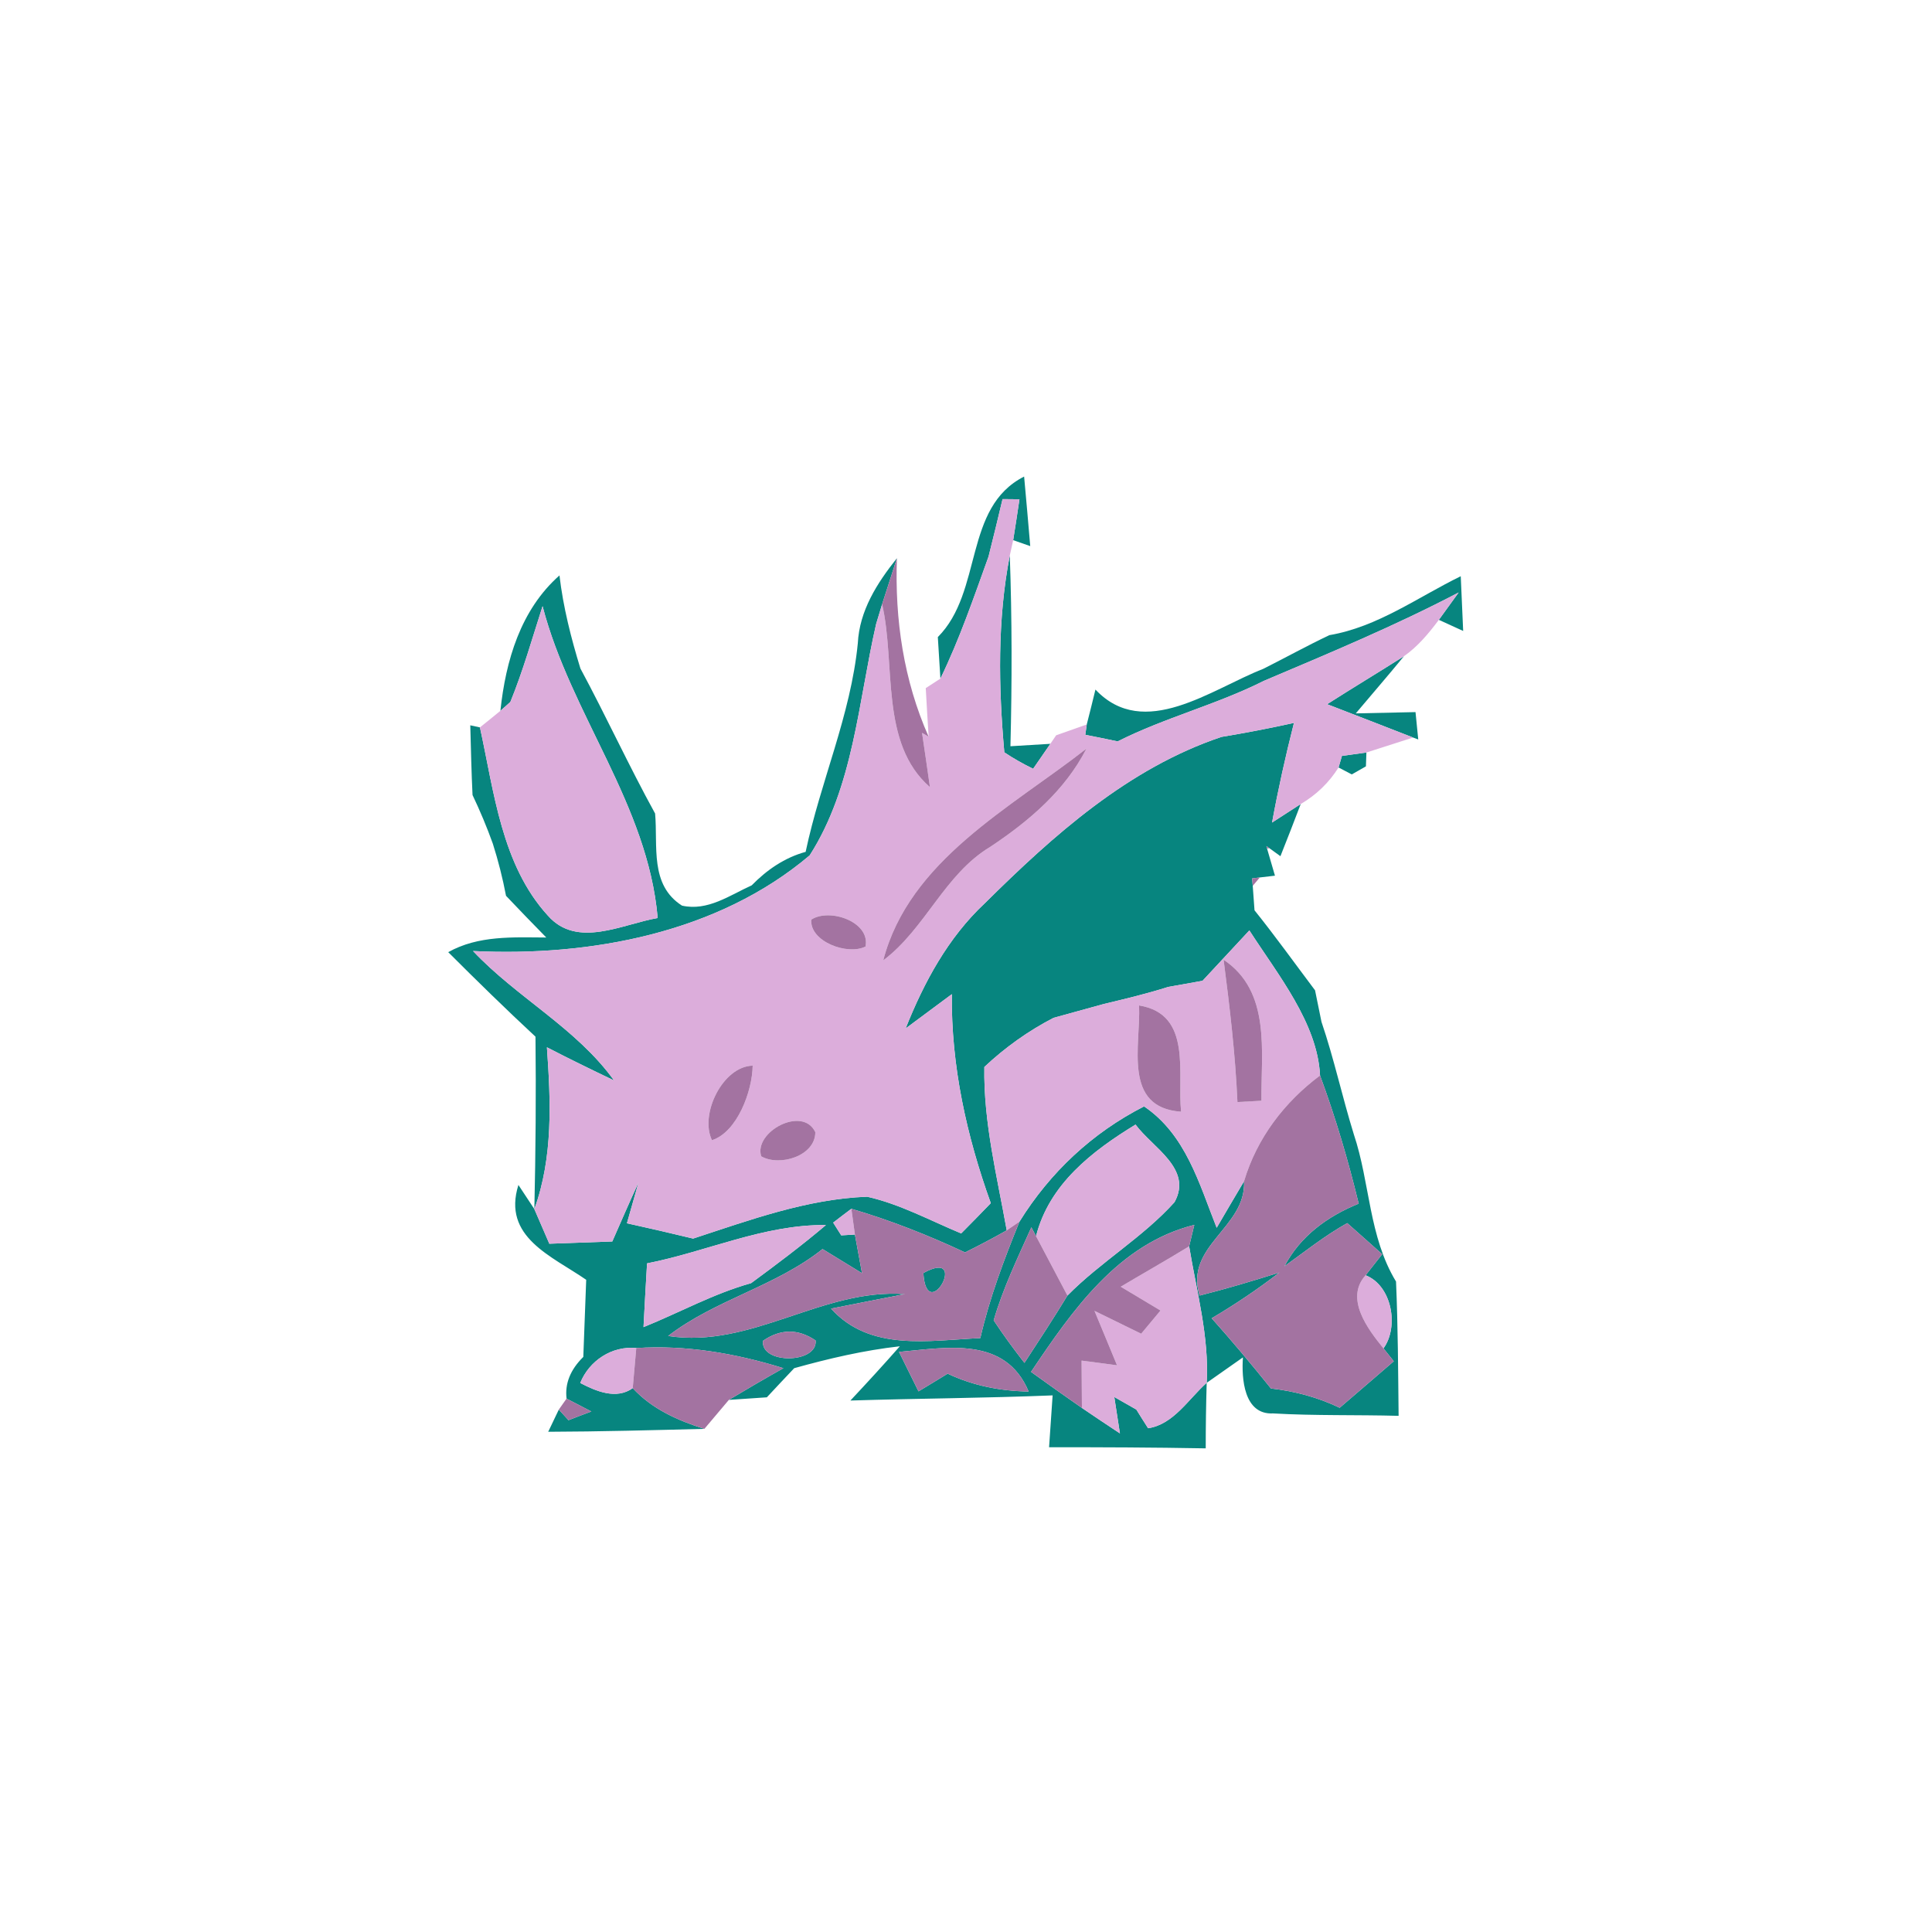 <?xml version="1.0" encoding="UTF-8" ?>
<!DOCTYPE svg PUBLIC "-//W3C//DTD SVG 1.1//EN" "http://www.w3.org/Graphics/SVG/1.1/DTD/svg11.dtd">
<svg width="120pt" height="120pt" viewBox="0 0 120 120" version="1.1" xmlns="http://www.w3.org/2000/svg">
<g id="#07857fff">
<path fill="#07857f" opacity="1.00" d=" M 58.25 39.57 C 61.07 36.74 59.82 31.52 63.61 29.60 C 63.74 31.04 63.87 32.48 63.99 33.92 L 62.93 33.55 C 63.03 32.92 63.23 31.65 63.32 31.01 L 62.27 31.00 C 61.99 32.19 61.70 33.38 61.40 34.57 C 60.48 37.12 59.60 39.70 58.41 42.15 C 58.37 41.50 58.29 40.21 58.25 39.57 Z" />
<path fill="#07857f" opacity="1.00" d=" M 62.38 46.73 C 62.02 42.67 61.94 38.52 62.72 34.50 C 62.86 38.45 62.86 42.40 62.76 46.35 C 63.38 46.31 64.62 46.24 65.24 46.20 C 64.97 46.59 64.44 47.36 64.17 47.75 C 63.55 47.45 62.95 47.11 62.38 46.73 Z" />
<path fill="#07857f" opacity="1.00" d=" M 31.08 44.15 C 31.41 41.04 32.33 37.88 34.75 35.74 C 34.98 37.71 35.47 39.63 36.05 41.52 C 37.65 44.49 39.06 47.57 40.69 50.53 C 40.87 52.55 40.34 54.96 42.36 56.25 C 43.95 56.61 45.32 55.61 46.69 54.99 C 47.63 54.03 48.73 53.27 50.04 52.91 C 50.96 48.55 52.84 44.43 53.28 39.96 C 53.38 37.93 54.48 36.21 55.71 34.67 C 55.48 35.38 55.02 36.81 54.79 37.53 L 54.42 38.75 C 53.31 43.58 53.02 48.87 50.29 53.13 C 44.60 57.95 36.67 59.43 29.38 59.07 C 32.11 61.97 35.79 63.85 38.14 67.11 C 36.74 66.44 35.34 65.76 33.97 65.05 C 34.21 68.41 34.36 71.87 33.19 75.10 C 33.27 71.53 33.30 67.96 33.26 64.39 C 31.42 62.68 29.62 60.92 27.84 59.14 C 29.72 58.09 31.86 58.22 33.93 58.23 C 33.09 57.37 32.25 56.51 31.43 55.64 C 31.22 54.54 30.95 53.47 30.61 52.40 C 30.24 51.37 29.82 50.37 29.35 49.38 C 29.28 47.94 29.25 46.50 29.21 45.05 L 29.81 45.18 C 30.69 49.18 31.15 53.72 34.03 56.87 C 35.85 58.94 38.66 57.39 40.85 57.02 C 40.24 49.96 35.45 44.38 33.70 37.65 C 33.06 39.64 32.49 41.66 31.70 43.60 L 31.08 44.15 Z" />
<path fill="#07857f" opacity="1.00" d=" M 82.57 39.45 C 85.57 38.94 88.05 37.10 90.73 35.79 C 90.77 36.64 90.84 38.34 90.88 39.19 L 89.37 38.50 C 89.68 38.08 90.29 37.22 90.60 36.80 C 86.67 38.86 82.58 40.56 78.50 42.29 C 75.56 43.77 72.35 44.57 69.42 46.05 C 68.92 45.94 67.91 45.74 67.41 45.64 L 67.50 45.00 C 67.64 44.46 67.91 43.37 68.04 42.83 C 71.06 46.03 75.24 42.80 78.47 41.54 C 79.84 40.85 81.18 40.11 82.57 39.45 Z" />
<path fill="#07857f" opacity="1.00" d=" M 82.43 43.74 C 84.01 42.73 85.61 41.77 87.20 40.76 C 86.22 41.96 85.20 43.13 84.21 44.31 C 85.13 44.29 86.99 44.25 87.92 44.23 C 87.96 44.66 88.05 45.50 88.09 45.93 L 87.77 45.81 C 85.99 45.11 84.21 44.43 82.43 43.74 Z" />
<path fill="#07857f" opacity="1.00" d=" M 75.87 45.77 C 77.38 45.52 78.88 45.23 80.37 44.90 C 79.85 46.95 79.39 49.01 79.01 51.09 L 80.79 49.94 C 80.38 51.02 79.96 52.10 79.53 53.18 L 78.84 52.68 C 78.79 52.64 78.70 52.58 78.66 52.55 L 78.70 52.71 L 79.19 54.39 L 78.25 54.50 L 77.77 54.56 L 77.81 55.02 C 77.84 55.40 77.89 56.16 77.92 56.54 C 79.22 58.16 80.43 59.85 81.68 61.51 C 81.78 62.00 81.98 62.98 82.08 63.47 C 82.86 65.76 83.37 68.14 84.09 70.46 C 85.10 73.47 85.01 76.80 86.71 79.60 C 86.83 82.38 86.84 85.16 86.87 87.94 C 84.27 87.87 81.67 87.94 79.07 87.79 C 77.25 87.88 77.11 85.60 77.20 84.31 C 76.64 84.71 75.51 85.49 74.95 85.89 C 75.11 83.01 74.32 80.22 73.86 77.41 L 74.18 76.08 C 69.46 77.26 66.59 81.41 64.04 85.21 C 65.09 85.97 66.14 86.71 67.20 87.45 C 67.98 87.98 68.77 88.51 69.56 89.03 C 69.47 88.47 69.30 87.33 69.21 86.77 L 70.58 87.55 C 70.76 87.84 71.12 88.42 71.31 88.71 C 72.89 88.48 73.84 86.87 74.95 85.89 C 74.91 87.24 74.89 88.60 74.89 89.96 C 71.65 89.90 68.40 89.89 65.16 89.89 C 65.22 89.09 65.32 87.47 65.38 86.67 C 61.19 86.84 57.01 86.86 52.82 86.99 C 53.86 85.88 54.89 84.76 55.89 83.62 C 53.66 83.87 51.48 84.38 49.33 84.98 C 48.90 85.43 48.05 86.34 47.63 86.79 C 47.04 86.83 45.86 86.91 45.27 86.95 C 46.39 86.28 47.52 85.62 48.66 84.98 C 45.70 84.06 42.62 83.53 39.52 83.73 C 38.01 83.58 36.59 84.52 36.04 85.90 C 37.02 86.41 38.28 86.95 39.30 86.22 C 40.50 87.52 42.10 88.23 43.75 88.75 C 40.51 88.83 37.28 88.92 34.05 88.93 L 34.71 87.55 L 35.31 88.21 C 35.67 88.07 36.37 87.80 36.73 87.67 C 36.34 87.47 35.58 87.07 35.19 86.87 C 35.08 85.94 35.42 85.08 36.23 84.28 C 36.29 82.68 36.35 81.09 36.41 79.49 C 34.27 78.01 31.18 76.84 32.20 73.60 L 33.19 75.10 C 33.50 75.81 33.81 76.53 34.12 77.25 C 35.43 77.20 36.73 77.16 38.03 77.11 C 38.57 75.88 39.10 74.66 39.66 73.44 C 39.48 74.07 39.12 75.34 38.94 75.98 C 40.31 76.28 41.68 76.60 43.05 76.93 C 46.57 75.78 50.12 74.47 53.86 74.33 C 55.91 74.79 57.77 75.81 59.70 76.61 C 60.32 75.99 60.93 75.36 61.54 74.73 C 60.04 70.56 59.07 66.20 59.12 61.75 C 58.40 62.28 56.97 63.35 56.25 63.88 C 57.39 61.01 58.89 58.23 61.17 56.10 C 65.43 51.88 70.08 47.71 75.87 45.77 M 77.60 57.79 C 76.63 58.83 75.66 59.88 74.69 60.92 C 74.15 61.02 73.09 61.21 72.56 61.30 C 71.24 61.72 69.90 62.04 68.56 62.36 C 67.52 62.65 66.48 62.93 65.44 63.22 C 63.87 64.03 62.43 65.06 61.14 66.27 C 61.08 69.71 61.93 73.06 62.53 76.42 C 61.68 76.90 60.81 77.36 59.94 77.79 C 57.65 76.72 55.30 75.79 52.88 75.08 C 52.60 75.29 52.03 75.72 51.75 75.94 L 52.25 76.73 L 53.10 76.68 C 53.21 77.28 53.43 78.48 53.54 79.08 C 52.73 78.58 51.91 78.08 51.09 77.58 C 48.18 79.90 44.43 80.72 41.50 82.98 C 46.68 83.78 51.09 80.00 56.20 80.38 C 55.05 80.60 52.77 81.05 51.62 81.28 C 54.03 83.96 57.70 83.26 60.89 83.11 C 61.46 80.62 62.36 78.24 63.32 75.88 C 65.22 72.82 67.84 70.36 71.06 68.72 C 73.65 70.47 74.48 73.51 75.57 76.26 C 75.99 75.54 76.84 74.09 77.27 73.37 C 77.41 76.26 73.55 77.36 74.51 80.47 C 76.17 80.05 77.82 79.56 79.46 79.04 C 78.12 80.08 76.71 81.02 75.26 81.88 C 76.53 83.30 77.75 84.76 78.94 86.24 C 80.42 86.41 81.86 86.79 83.21 87.44 C 84.34 86.48 85.45 85.51 86.57 84.55 L 85.93 83.75 C 86.91 82.40 86.45 79.84 84.82 79.21 L 85.85 77.90 C 85.31 77.42 84.23 76.45 83.68 75.97 C 82.30 76.74 81.06 77.73 79.78 78.65 C 80.77 76.77 82.45 75.55 84.39 74.76 C 83.74 72.07 82.95 69.40 81.99 66.80 C 81.83 63.54 79.37 60.54 77.60 57.79 M 70.53 69.85 C 67.83 71.50 65.17 73.55 64.35 76.78 L 64.06 76.23 C 63.21 78.13 62.30 80.01 61.72 82.01 C 62.32 82.92 62.96 83.79 63.63 84.65 C 64.54 83.26 65.44 81.88 66.30 80.47 C 68.37 78.37 70.98 76.86 72.95 74.67 C 74.10 72.59 71.58 71.28 70.53 69.85 M 40.19 78.47 C 40.11 79.79 40.04 81.11 39.97 82.43 C 42.20 81.53 44.32 80.35 46.65 79.70 C 48.23 78.54 49.80 77.36 51.30 76.09 C 47.44 76.05 43.91 77.74 40.19 78.47 M 37.40 81.31 C 37.88 81.73 37.88 81.73 37.40 81.31 M 47.39 83.28 C 47.23 84.75 50.79 84.71 50.66 83.26 C 49.57 82.52 48.48 82.53 47.39 83.28 M 55.84 83.97 C 56.14 84.58 56.75 85.81 57.05 86.42 C 57.50 86.15 58.41 85.60 58.86 85.32 C 60.44 86.07 62.14 86.40 63.89 86.43 C 62.44 82.98 58.83 83.70 55.84 83.97 Z" />
<path fill="#07857f" opacity="1.00" d=" M 83.35 46.95 C 83.73 46.90 84.49 46.79 84.87 46.74 L 84.84 47.60 L 83.96 48.10 L 83.14 47.67 L 83.35 46.95 Z" />
<path fill="#07857f" opacity="1.00" d=" M 51.23 68.29 C 51.74 68.79 51.74 68.79 51.23 68.29 Z" />
<path fill="#07857f" opacity="1.00" d=" M 57.35 79.07 C 60.28 77.46 57.56 82.41 57.35 79.07 Z" />
</g>
<g id="#dcaddbff">
<path fill="#dcaddb" opacity="1.00" d=" M 62.27 31.00 L 63.32 31.01 C 63.23 31.65 63.03 32.92 62.93 33.55 L 62.72 34.50 C 61.94 38.52 62.02 42.67 62.38 46.73 C 62.95 47.11 63.55 47.45 64.17 47.75 C 64.44 47.36 64.97 46.59 65.24 46.20 L 65.60 45.67 C 66.08 45.50 67.03 45.17 67.50 45.00 L 67.41 45.64 C 67.91 45.74 68.92 45.94 69.42 46.05 C 72.35 44.57 75.56 43.77 78.50 42.29 C 82.58 40.56 86.67 38.86 90.60 36.80 C 90.29 37.22 89.68 38.08 89.37 38.50 C 88.74 39.34 88.06 40.16 87.20 40.76 C 85.61 41.77 84.01 42.73 82.43 43.74 C 84.21 44.43 85.99 45.11 87.77 45.81 C 87.05 46.04 85.60 46.51 84.87 46.74 C 84.49 46.79 83.73 46.90 83.35 46.95 L 83.14 47.67 C 82.54 48.62 81.76 49.37 80.79 49.94 L 79.01 51.09 C 79.39 49.01 79.85 46.95 80.37 44.90 C 78.88 45.23 77.38 45.52 75.87 45.77 C 70.08 47.71 65.43 51.88 61.17 56.10 C 58.89 58.23 57.39 61.01 56.25 63.88 C 56.97 63.35 58.40 62.28 59.12 61.75 C 59.07 66.20 60.04 70.56 61.54 74.73 C 60.93 75.36 60.32 75.99 59.70 76.61 C 57.77 75.81 55.91 74.79 53.86 74.33 C 50.12 74.47 46.57 75.78 43.05 76.93 C 41.68 76.60 40.31 76.28 38.94 75.98 C 39.12 75.34 39.48 74.07 39.66 73.44 C 39.10 74.66 38.57 75.88 38.03 77.11 C 36.73 77.16 35.43 77.20 34.12 77.25 C 33.81 76.53 33.50 75.81 33.19 75.10 C 34.36 71.87 34.21 68.41 33.97 65.05 C 35.34 65.76 36.74 66.44 38.14 67.11 C 35.79 63.85 32.11 61.97 29.38 59.07 C 36.67 59.43 44.60 57.95 50.29 53.13 C 53.02 48.87 53.31 43.58 54.42 38.75 L 54.79 37.53 C 55.65 41.25 54.63 46.17 57.76 48.89 C 57.60 47.77 57.44 46.64 57.27 45.52 L 57.68 45.76 C 57.63 45.01 57.54 43.49 57.50 42.74 L 58.41 42.15 C 59.60 39.70 60.48 37.12 61.40 34.57 C 61.70 33.38 61.99 32.19 62.27 31.00 M 54.86 59.65 C 57.49 57.67 58.66 54.30 61.52 52.59 C 63.91 51.00 66.15 49.10 67.48 46.50 C 62.76 50.19 56.48 53.43 54.86 59.65 M 50.39 57.12 C 50.28 58.48 52.64 59.36 53.76 58.79 C 54.07 57.25 51.52 56.38 50.39 57.12 M 43.30 58.26 C 43.75 58.71 43.75 58.71 43.30 58.26 M 44.22 70.82 C 45.79 70.32 46.73 67.77 46.75 66.19 C 44.90 66.23 43.44 69.19 44.22 70.82 M 51.23 68.29 C 51.74 68.79 51.74 68.79 51.23 68.29 M 47.28 71.82 C 48.42 72.48 50.65 71.80 50.64 70.32 C 49.85 68.65 46.80 70.31 47.28 71.82 Z" />
<path fill="#dcaddb" opacity="1.00" d=" M 31.70 43.60 C 32.49 41.66 33.06 39.64 33.70 37.65 C 35.45 44.38 40.24 49.96 40.85 57.02 C 38.66 57.39 35.85 58.94 34.03 56.87 C 31.15 53.72 30.69 49.18 29.81 45.18 C 30.13 44.92 30.77 44.41 31.08 44.15 L 31.70 43.60 Z" />
<path fill="#dcaddb" opacity="1.00" d=" M 77.60 57.79 C 79.37 60.54 81.83 63.54 81.99 66.80 C 79.77 68.46 78.07 70.69 77.27 73.37 C 76.84 74.09 75.99 75.54 75.57 76.26 C 74.48 73.51 73.65 70.47 71.06 68.72 C 67.84 70.36 65.22 72.82 63.32 75.88 L 62.53 76.42 C 61.93 73.06 61.08 69.71 61.14 66.27 C 62.43 65.06 63.87 64.03 65.44 63.22 C 66.48 62.93 67.52 62.65 68.56 62.36 C 69.90 62.04 71.24 61.72 72.56 61.30 C 73.09 61.21 74.15 61.02 74.69 60.92 C 75.66 59.88 76.63 58.83 77.60 57.79 M 76.00 59.61 C 76.38 62.55 76.73 65.49 76.86 68.45 L 78.35 68.37 C 78.32 65.32 78.96 61.59 76.00 59.61 M 70.75 62.45 C 70.86 64.94 69.71 68.80 73.36 69.05 C 73.11 66.68 74.08 62.99 70.75 62.45 M 75.37 71.33 C 75.77 71.75 75.77 71.75 75.37 71.33 Z" />
<path fill="#dcaddb" opacity="1.00" d=" M 70.53 69.85 C 71.58 71.28 74.10 72.59 72.95 74.67 C 70.98 76.86 68.37 78.37 66.30 80.47 C 65.65 79.24 65.00 78.01 64.35 76.78 C 65.17 73.55 67.83 71.50 70.53 69.85 Z" />
<path fill="#dcaddb" opacity="1.00" d=" M 51.75 75.94 C 52.03 75.72 52.60 75.29 52.88 75.08 C 52.94 75.48 53.04 76.28 53.10 76.68 L 52.25 76.73 L 51.75 75.94 Z" />
<path fill="#dcaddb" opacity="1.00" d=" M 40.19 78.47 C 43.91 77.74 47.44 76.05 51.30 76.09 C 49.80 77.36 48.23 78.54 46.65 79.70 C 44.32 80.35 42.20 81.53 39.97 82.43 C 40.04 81.11 40.11 79.79 40.19 78.47 Z" />
<path fill="#dcaddb" opacity="1.00" d=" M 69.61 79.92 C 71.02 79.08 72.46 78.27 73.86 77.41 C 74.32 80.22 75.11 83.01 74.95 85.89 C 73.84 86.87 72.89 88.48 71.31 88.71 C 71.12 88.42 70.76 87.84 70.58 87.55 L 69.21 86.77 C 69.30 87.33 69.47 88.47 69.56 89.03 C 68.77 88.51 67.98 87.98 67.20 87.45 C 67.19 86.72 67.19 85.25 67.18 84.51 C 67.73 84.58 68.83 84.73 69.38 84.80 C 68.91 83.67 68.45 82.54 67.98 81.42 C 68.95 81.89 69.92 82.37 70.88 82.84 C 71.18 82.48 71.78 81.76 72.08 81.40 C 71.46 81.03 70.23 80.29 69.61 79.92 Z" />
<path fill="#dcaddb" opacity="1.00" d=" M 85.93 83.75 C 84.96 82.56 83.51 80.65 84.82 79.21 C 86.45 79.84 86.91 82.40 85.93 83.75 Z" />
<path fill="#dcaddb" opacity="1.00" d=" M 36.04 85.90 C 36.59 84.52 38.01 83.58 39.52 83.73 C 39.46 84.36 39.36 85.60 39.30 86.22 C 38.28 86.95 37.02 86.41 36.04 85.90 Z" />
</g>
<g id="#a373a1ff">
<path fill="#a373a1" opacity="1.00" d=" M 55.71 34.67 C 55.57 38.47 56.13 42.27 57.68 45.76 L 57.27 45.52 C 57.44 46.64 57.60 47.77 57.76 48.89 C 54.63 46.17 55.65 41.25 54.79 37.53 C 55.02 36.81 55.48 35.38 55.71 34.67 Z" />
<path fill="#a373a1" opacity="1.00" d=" M 54.86 59.65 C 56.48 53.43 62.76 50.19 67.48 46.50 C 66.15 49.10 63.91 51.00 61.52 52.59 C 58.66 54.30 57.49 57.67 54.86 59.65 Z" />
<path fill="#a373a1" opacity="1.00" d=" M 78.66 52.55 C 78.70 52.58 78.79 52.64 78.84 52.68 L 78.70 52.71 L 78.66 52.55 Z" />
<path fill="#a373a1" opacity="1.00" d=" M 78.25 54.50 C 78.14 54.63 77.92 54.89 77.81 55.02 L 77.77 54.56 L 78.25 54.50 Z" />
<path fill="#a373a1" opacity="1.00" d=" M 50.39 57.12 C 51.52 56.38 54.07 57.25 53.76 58.79 C 52.64 59.36 50.28 58.48 50.39 57.12 Z" />
<path fill="#a373a1" opacity="1.00" d=" M 43.30 58.26 C 43.75 58.71 43.75 58.71 43.30 58.26 Z" />
<path fill="#a373a1" opacity="1.00" d=" M 76.00 59.61 C 78.96 61.59 78.32 65.32 78.35 68.37 L 76.86 68.45 C 76.73 65.49 76.38 62.55 76.00 59.61 Z" />
<path fill="#a373a1" opacity="1.00" d=" M 70.75 62.45 C 74.08 62.99 73.11 66.68 73.36 69.05 C 69.71 68.80 70.86 64.94 70.75 62.45 Z" />
<path fill="#a373a1" opacity="1.00" d=" M 44.22 70.82 C 43.44 69.19 44.90 66.23 46.75 66.19 C 46.73 67.77 45.79 70.32 44.22 70.82 Z" />
<path fill="#a373a1" opacity="1.00" d=" M 77.27 73.37 C 78.07 70.69 79.77 68.46 81.99 66.80 C 82.95 69.40 83.74 72.07 84.39 74.76 C 82.45 75.55 80.77 76.77 79.78 78.65 C 81.06 77.73 82.30 76.74 83.68 75.97 C 84.23 76.45 85.31 77.42 85.85 77.90 L 84.82 79.21 C 83.51 80.65 84.96 82.56 85.93 83.75 L 86.57 84.55 C 85.45 85.51 84.34 86.48 83.21 87.44 C 81.86 86.79 80.42 86.41 78.94 86.24 C 77.75 84.76 76.53 83.30 75.26 81.88 C 76.71 81.02 78.12 80.08 79.46 79.04 C 77.82 79.56 76.17 80.05 74.51 80.47 C 73.55 77.36 77.41 76.26 77.27 73.37 Z" />
<path fill="#a373a1" opacity="1.00" d=" M 47.28 71.82 C 46.80 70.31 49.85 68.65 50.64 70.32 C 50.65 71.80 48.42 72.48 47.28 71.82 Z" />
<path fill="#a373a1" opacity="1.00" d=" M 75.37 71.33 C 75.77 71.75 75.77 71.75 75.37 71.33 Z" />
<path fill="#a373a1" opacity="1.00" d=" M 52.88 75.08 C 55.30 75.79 57.65 76.72 59.94 77.79 C 60.81 77.36 61.68 76.90 62.53 76.42 L 63.32 75.88 C 62.36 78.24 61.46 80.62 60.89 83.11 C 57.70 83.26 54.03 83.96 51.62 81.28 C 52.77 81.05 55.05 80.60 56.20 80.38 C 51.09 80.00 46.68 83.78 41.50 82.98 C 44.43 80.72 48.18 79.90 51.09 77.58 C 51.91 78.08 52.73 78.58 53.54 79.08 C 53.43 78.48 53.21 77.28 53.10 76.68 C 53.04 76.28 52.94 75.48 52.88 75.08 M 57.35 79.07 C 57.56 82.41 60.28 77.46 57.35 79.07 Z" />
<path fill="#a373a1" opacity="1.00" d=" M 64.06 76.23 L 64.35 76.78 C 65.00 78.01 65.65 79.24 66.30 80.47 C 65.44 81.88 64.54 83.26 63.63 84.65 C 62.96 83.79 62.32 82.92 61.72 82.01 C 62.30 80.01 63.21 78.13 64.06 76.23 Z" />
<path fill="#a373a1" opacity="1.00" d=" M 64.04 85.21 C 66.59 81.41 69.46 77.26 74.18 76.08 L 73.86 77.41 C 72.46 78.27 71.02 79.08 69.61 79.92 C 70.23 80.29 71.46 81.03 72.08 81.40 C 71.78 81.76 71.18 82.48 70.88 82.84 C 69.92 82.37 68.95 81.89 67.98 81.42 C 68.45 82.54 68.91 83.67 69.38 84.80 C 68.83 84.73 67.73 84.58 67.18 84.51 C 67.19 85.25 67.19 86.72 67.20 87.45 C 66.14 86.71 65.09 85.97 64.04 85.21 Z" />
<path fill="#a373a1" opacity="1.00" d=" M 37.40 81.31 C 37.88 81.73 37.88 81.73 37.40 81.31 Z" />
<path fill="#a373a1" opacity="1.00" d=" M 47.39 83.28 C 48.48 82.53 49.57 82.52 50.66 83.26 C 50.79 84.71 47.23 84.75 47.39 83.28 Z" />
<path fill="#a373a1" opacity="1.00" d=" M 39.52 83.73 C 42.62 83.53 45.70 84.06 48.66 84.98 C 47.52 85.62 46.39 86.28 45.27 86.95 C 44.89 87.40 44.13 88.30 43.75 88.75 C 42.10 88.23 40.50 87.52 39.30 86.22 C 39.36 85.60 39.46 84.36 39.52 83.73 Z" />
<path fill="#a373a1" opacity="1.00" d=" M 55.84 83.97 C 58.83 83.70 62.44 82.98 63.89 86.43 C 62.14 86.40 60.44 86.07 58.86 85.32 C 58.41 85.60 57.50 86.15 57.05 86.42 C 56.75 85.81 56.14 84.58 55.84 83.97 Z" />
<path fill="#a373a1" opacity="1.00" d=" M 35.19 86.87 C 35.58 87.07 36.34 87.47 36.73 87.67 C 36.37 87.80 35.67 88.07 35.31 88.21 L 34.71 87.55 L 35.19 86.87 Z" />
</g>
</svg>
